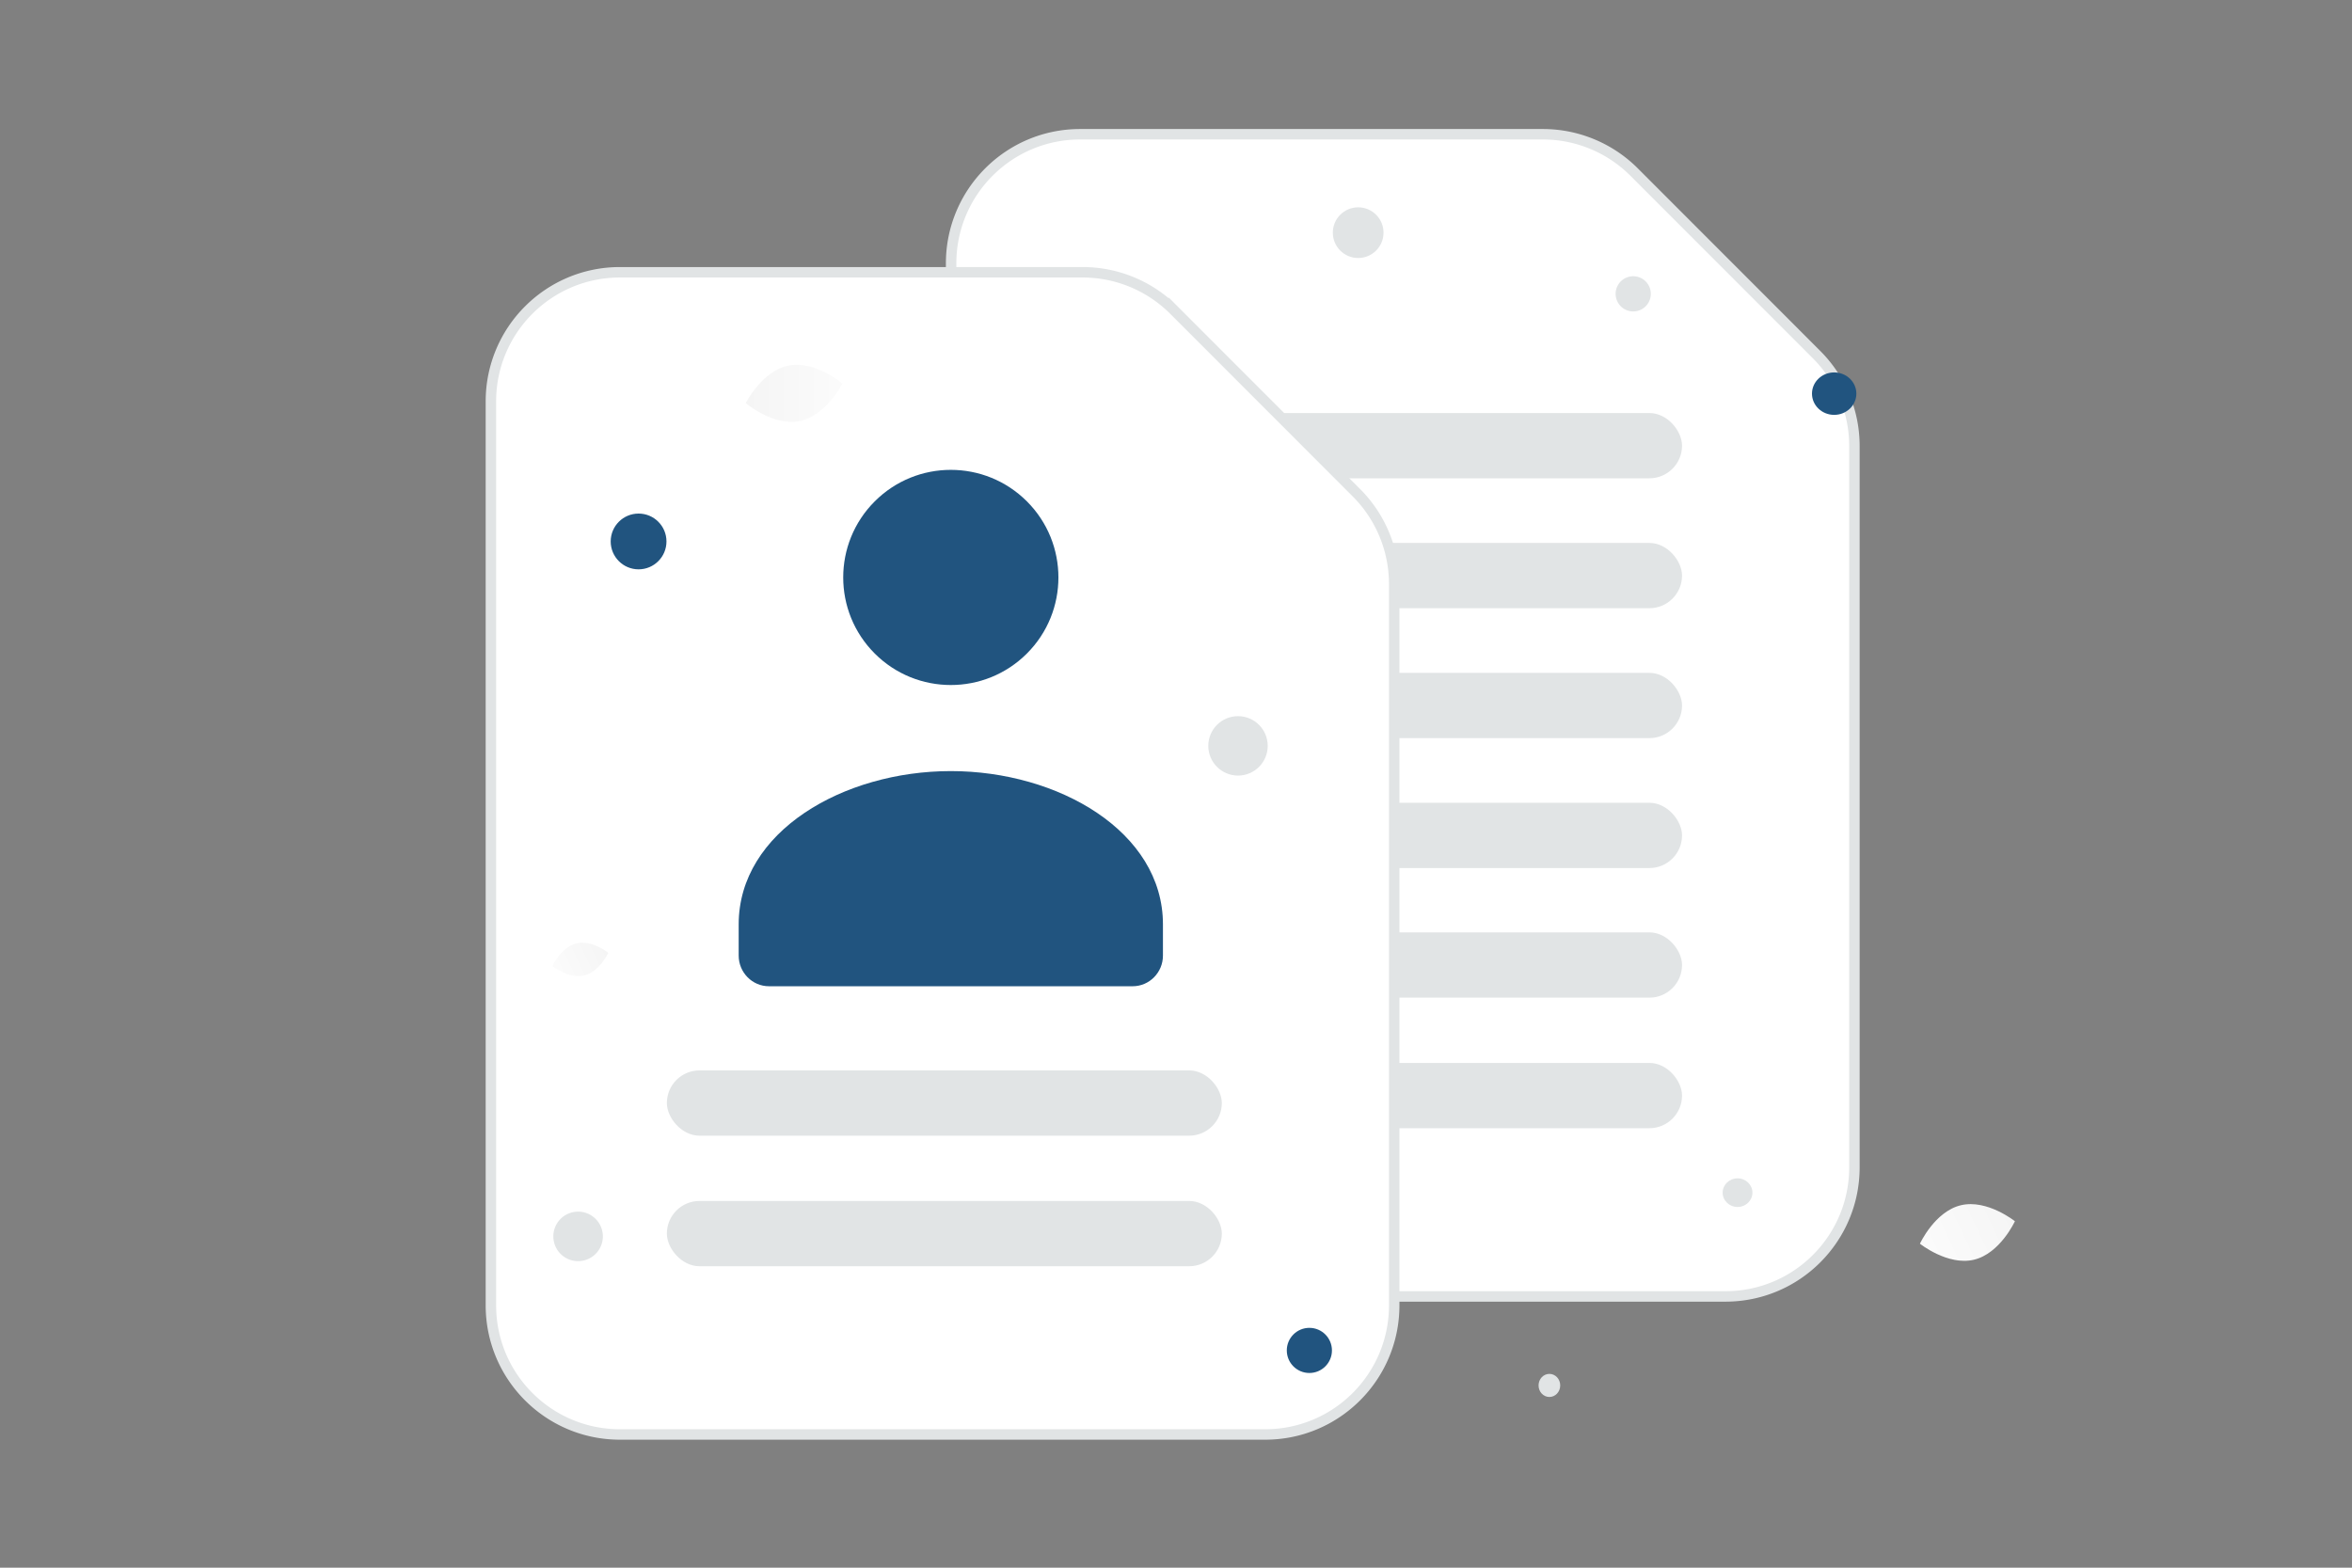 <svg width="900" height="600" viewBox="0 0 900 600" fill="none" xmlns="http://www.w3.org/2000/svg"><rect x="0" y="0" width="900" height="600" fill="#808080" stroke="none"/><path fill="transparent" d="M0 0h900v600H0z"/><path fill-rule="evenodd" clip-rule="evenodd" d="M695.131 135.743 625.309 65.86a49.37 49.37 0 0 0-34.911-14.481H413.326c-27.282 0-49.379 22.116-49.379 49.422v345.958c0 27.306 22.097 49.423 49.379 49.423H660.22c27.282 0 49.379-22.117 49.379-49.423V170.685a49.464 49.464 0 0 0-14.468-34.942z" fill="#fff" stroke="#E1E4E5" stroke-width="4"/><rect x="431.28" y="356.845" width="212.358" height="24.983" rx="12.492" fill="#E1E4E5"/><rect x="431.28" y="307.244" width="212.358" height="24.983" rx="12.492" fill="#E1E4E5"/><rect x="431.28" y="257.521" width="212.358" height="24.983" rx="12.492" fill="#E1E4E5"/><rect x="431.28" y="207.799" width="212.358" height="24.983" rx="12.492" fill="#E1E4E5"/><rect x="431.28" y="158.076" width="212.358" height="24.983" rx="12.492" fill="#E1E4E5"/><rect x="431.28" y="406.812" width="212.358" height="24.983" rx="12.492" fill="#E1E4E5"/><path fill-rule="evenodd" clip-rule="evenodd" d="m519.029 188.573-69.822-69.883a49.37 49.37 0 0 0-34.911-14.481H237.224c-27.282 0-49.379 22.117-49.379 49.423V499.59c0 27.306 22.097 49.422 49.379 49.422h246.894c27.282 0 49.379-22.116 49.379-49.422V223.515a49.464 49.464 0 0 0-14.468-34.942z" fill="#fff" stroke="#E1E4E5" stroke-width="4"/><path fill-rule="evenodd" clip-rule="evenodd" d="M282.66 353.966v11.75c0 6.487 5.195 11.751 11.596 11.751h139.153c6.401 0 11.596-5.264 11.596-11.751v-11.938c0-35.558-40.099-58.66-81.173-58.66-41.073 0-81.172 23.114-81.172 58.66m52.058-161.889c-16.079 16.08-16.079 42.15 0 58.23 16.08 16.079 42.15 16.079 58.23 0 16.079-16.08 16.079-42.15 0-58.23-16.08-16.08-42.15-16.08-58.23 0z" fill="#21547F"/><rect x="255.178" y="409.676" width="212.358" height="24.983" rx="12.492" fill="#E1E4E5"/><rect x="255.178" y="459.643" width="212.358" height="24.983" rx="12.492" fill="#E1E4E5"/><path d="M755.318 482.135c-10.034 2.377-20.646-6.132-20.646-6.132s5.663-12.358 15.7-14.728c10.034-2.377 20.642 6.125 20.642 6.125s-5.663 12.358-15.696 14.735z" fill="url(#a)"/><path d="M223.522 373.345c-5.912 1.401-12.165-3.613-12.165-3.613s3.337-7.283 9.251-8.679c5.912-1.401 12.163 3.609 12.163 3.609s-3.337 7.282-9.249 8.683z" fill="url(#b)"/><path d="M305.996 161.145c10.206-2.064 16.339-14.354 16.339-14.354s-10.419-8.938-20.625-6.867c-10.206 2.063-16.339 14.346-16.339 14.346s10.419 8.938 20.625 6.875z" fill="url(#c)"/><ellipse cx="701.853" cy="150.66" rx="8.492" ry="8.123" transform="rotate(180 701.853 150.66)" fill="#21547F"/><circle cx="501.035" cy="516.845" r="8.637" transform="rotate(180 501.035 516.845)" fill="#21547F"/><circle r="10.671" transform="matrix(-1 0 0 1 244.354 207.229)" fill="#21547F"/><ellipse rx="5.697" ry="5.478" transform="matrix(-1 0 0 1 664.874 456.465)" fill="#E1E4E5"/><circle r="11.37" transform="matrix(-1 0 0 1 473.727 285.466)" fill="#E1E4E5"/><ellipse rx="4.144" ry="4.42" transform="matrix(-1 0 0 1 592.879 530.243)" fill="#E1E4E5"/><circle r="9.701" transform="matrix(-1 0 0 1 519.71 89.049)" fill="#E1E4E5"/><circle r="9.48" transform="scale(1 -1) rotate(-75 -197.74 -380.744)" fill="#E1E4E5"/><circle r="6.738" transform="scale(1 -1) rotate(-75 239.197 -463.461)" fill="#E1E4E5"/><defs><linearGradient id="a" x1="717.534" y1="488.045" x2="805.368" y2="446.55" gradientUnits="userSpaceOnUse"><stop stop-color="#fff"/><stop offset="1" stop-color="#EEE"/></linearGradient><linearGradient id="b" x1="201.258" y1="376.828" x2="253.014" y2="352.376" gradientUnits="userSpaceOnUse"><stop stop-color="#fff"/><stop offset="1" stop-color="#EEE"/></linearGradient><linearGradient id="c" x1="343.143" y1="150.587" x2="245.051" y2="149.677" gradientUnits="userSpaceOnUse"><stop stop-color="#fff"/><stop offset="1" stop-color="#EEE"/></linearGradient></defs></svg>